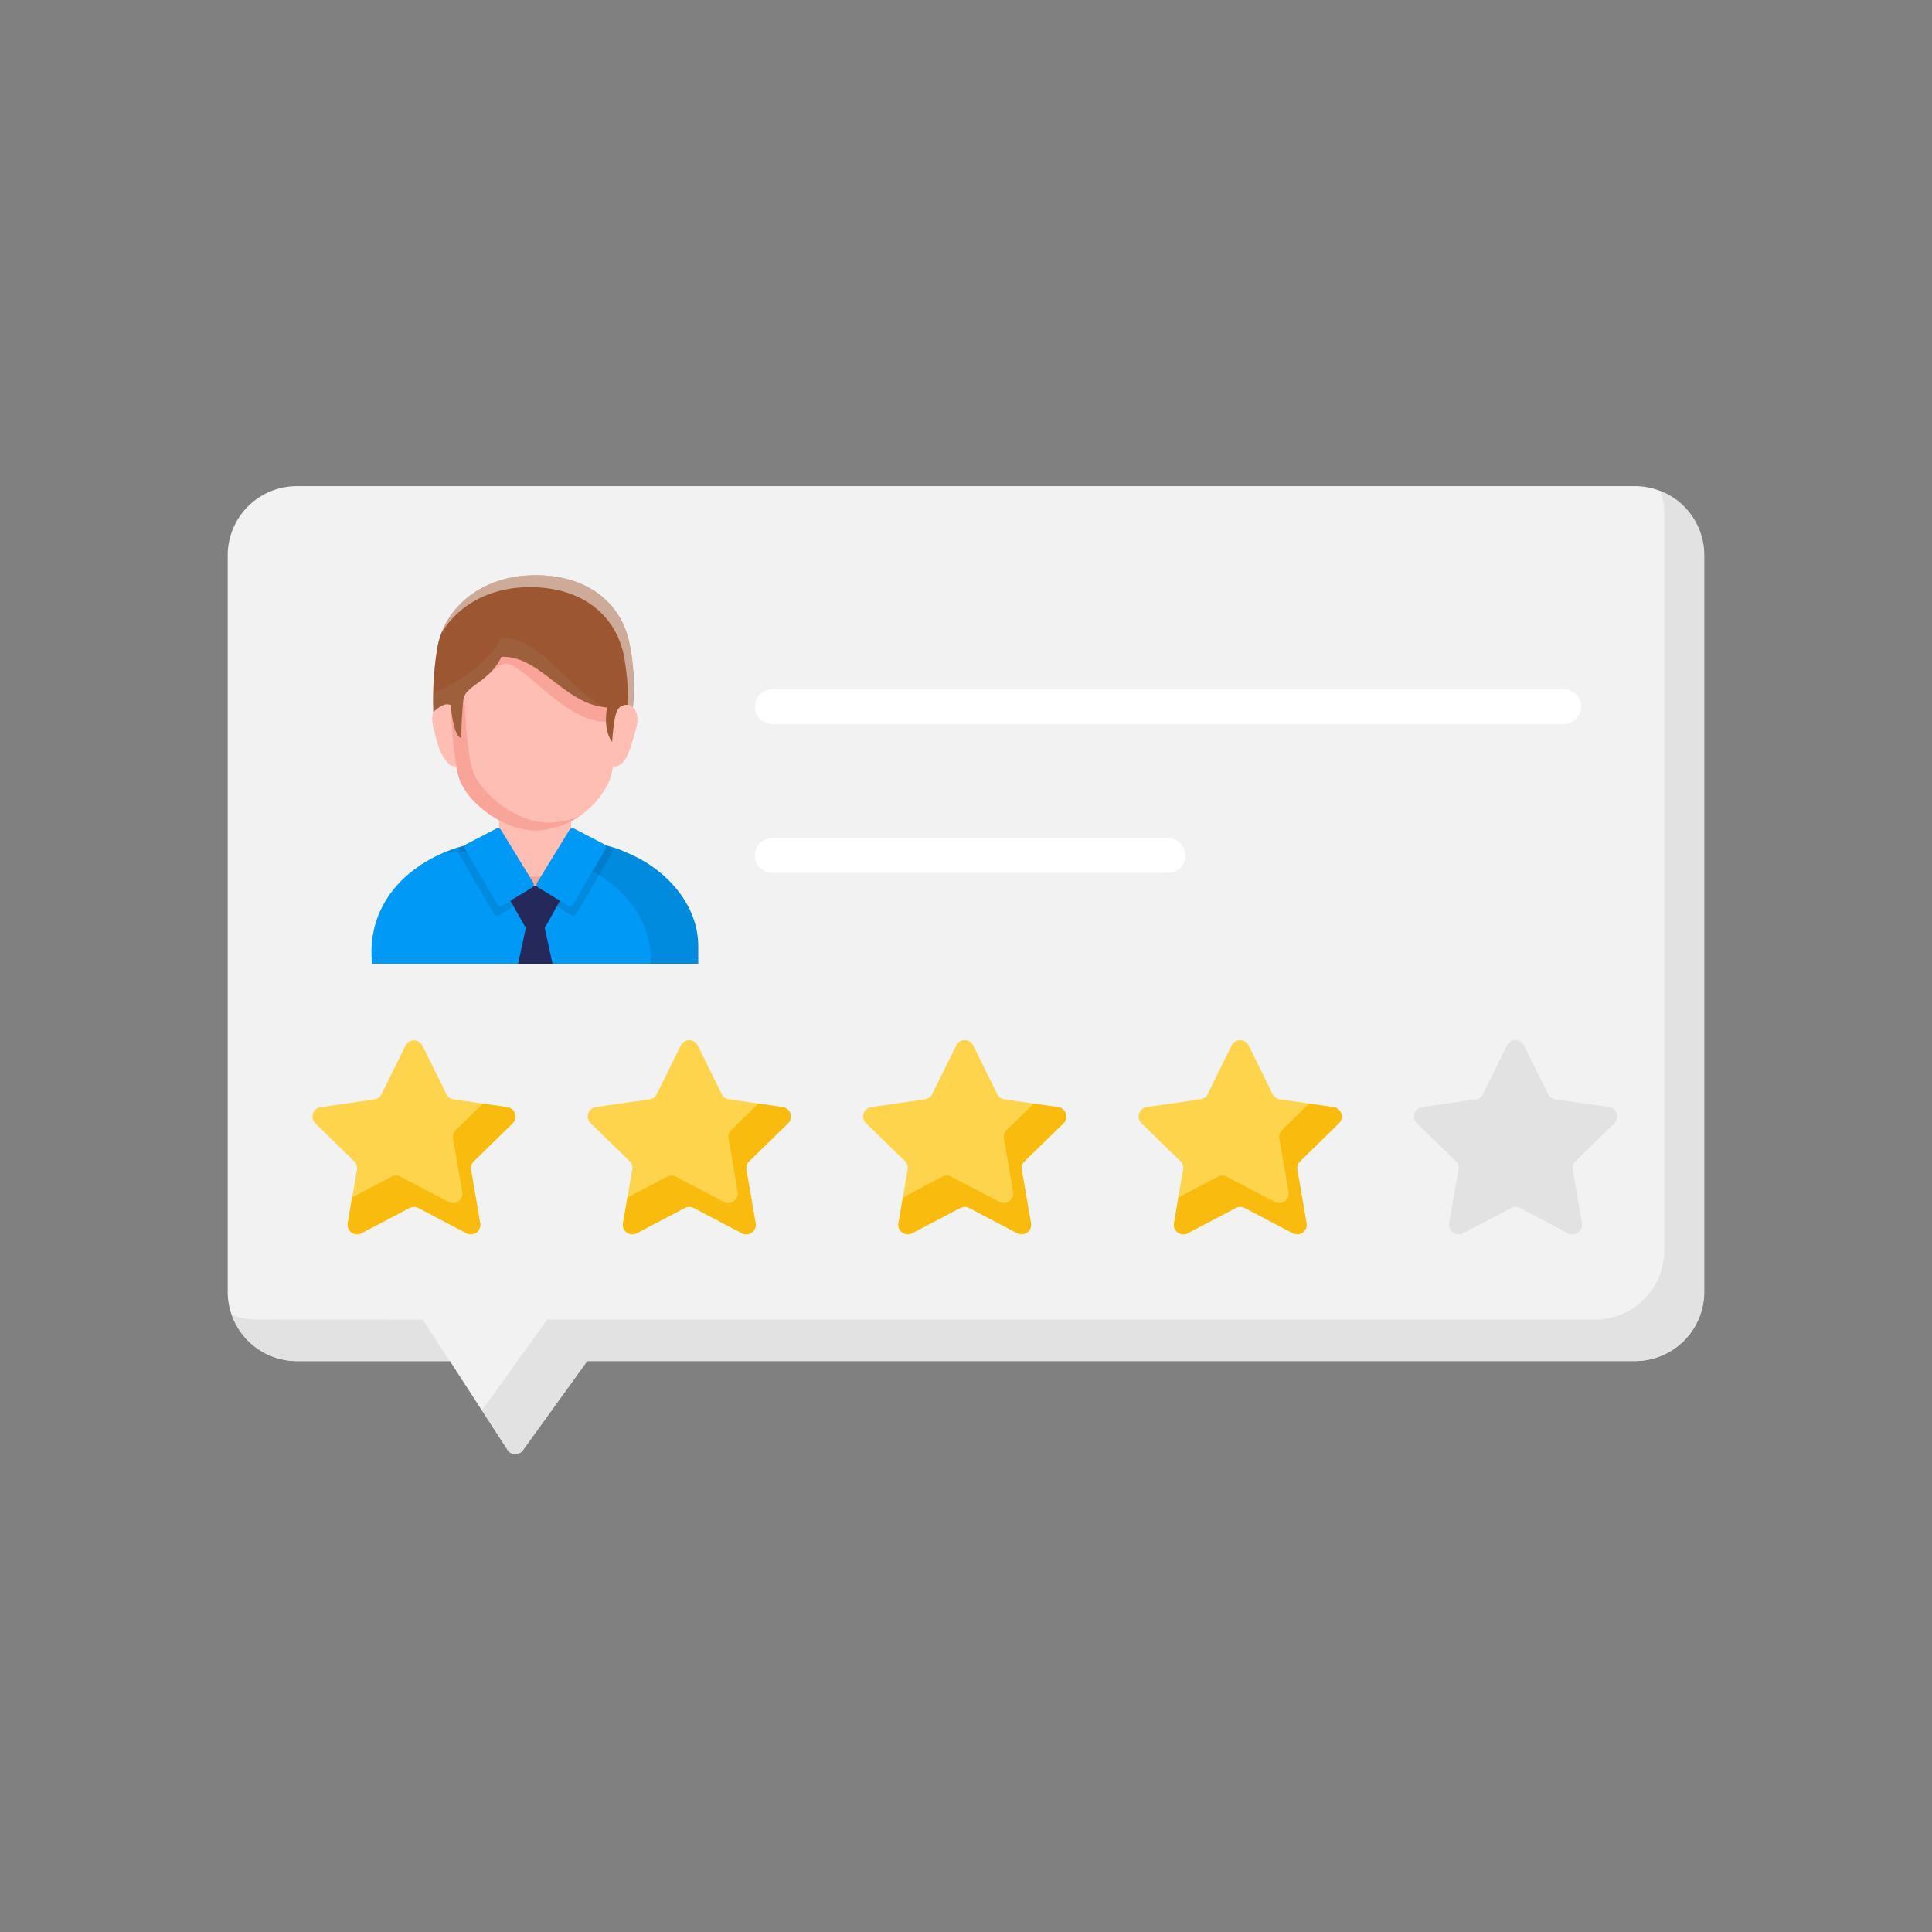 <svg xmlns="http://www.w3.org/2000/svg" viewBox="0 0 500 500" width="500" height="500" class="illustration"><rect x="0" y="0" width="500" height="500" fill="#808080" stroke="none"/><defs><style>.cls-1,.cls-5{isolation:isolate;}.cls-2{fill:#f2f2f2;}.cls-3{fill:#e2e2e2;}.cls-4{fill:#0099f5;}.cls-5{opacity:0.09;}.cls-6{fill:#24285b;}.cls-7{fill:#ffbeb3;}.cls-8{fill:#f9a498;}.cls-9{fill:#efe8e4;}.cls-13,.cls-9{mix-blend-mode:multiply;}.cls-10{fill:#9c5631;}.cls-11{opacity:0.5;mix-blend-mode:soft-light;}.cls-12{fill:#fff;}.cls-13{opacity:0.1;}.cls-14{fill:#afaaa8;}.cls-15{fill:none;stroke:#fff;stroke-linecap:round;stroke-linejoin:round;stroke-width:9px;}.cls-16{fill:#ffd44d;}.cls-17{fill:#f9bb0d;}</style></defs><title>Customer reviews</title><g class="cls-1"><g id="Layer_1" data-name="Layer 1"><path class="cls-2" d="M423.05,125.81H76.84a17.91,17.91,0,0,0-17.91,17.91v190.6a17.91,17.91,0,0,0,17.91,17.92h39.59l14.91,23a2.36,2.36,0,0,0,3.91.09l16.65-23.09H423.05A17.92,17.92,0,0,0,441,334.32V143.72A17.91,17.91,0,0,0,423.05,125.81Z"></path><path class="cls-3" d="M66.6,341.51A17.89,17.89,0,0,1,60,340.26a17.92,17.92,0,0,0,16.91,12h39.48l-7-10.73Z"></path><path class="cls-3" d="M429.72,127.05a18,18,0,0,1,1,5.94v190.6a17.92,17.92,0,0,1-17.92,17.92H141.66L125,364.6a2.61,2.61,0,0,1-.27.3l6.71,10.34a2.36,2.36,0,0,0,3.91.09L152,352.24H423.16a17.91,17.91,0,0,0,17.91-17.92V143.72A17.91,17.91,0,0,0,429.72,127.05Z"></path><path class="cls-4" d="M180.7,245.06v4.36H96.29c-2.08-19.91,16.5-32,34.68-32,9.38.11,22.56-.95,31.19,3.23C172.08,224.68,180.78,233.88,180.7,245.06Z"></path><path class="cls-5" d="M180.7,245.06c.08-11.18-8.62-20.38-18.54-24.42-8.63-4.18-21.81-3.12-31.19-3.23a41.44,41.44,0,0,0-16.44,3.37,38.32,38.32,0,0,1,4.15-.21c9.38.1,22.56-.95,31.19,3.22,9.92,4,18.62,13.24,18.54,24.42v1.21H180.7Z"></path><path class="cls-5" d="M137.62,231.71l-8.42,5.11a1,1,0,0,1-1.4-.36l-9.11-15.62a1,1,0,0,1,.41-1.41l8.38-4.39a1,1,0,0,1,1.33.37l9.15,14.9A1,1,0,0,1,137.62,231.71Z"></path><path class="cls-5" d="M139.37,231.71l8.43,5.11a1,1,0,0,0,1.39-.36l9.11-15.62a1,1,0,0,0-.4-1.41L149.51,215a1,1,0,0,0-1.33.37L139,230.31A1,1,0,0,0,139.37,231.71Z"></path><path class="cls-6" d="M146.32,230.62l-7.82-2.87h0l-7.82,2.87,5.41,9.54-2,9.25h8.89l-2-9.25Z"></path><path class="cls-7" d="M138.5,229.22a9.33,9.33,0,0,1-9.33-9.33V195.11c.21-12.25,18.44-12.27,18.65,0v24.78A9.33,9.33,0,0,1,138.5,229.22Z"></path><path class="cls-8" d="M147.37,222.76c-2.65,8.56-15.18,8.46-17.75,0C133.39,228.17,143.44,228.36,147.37,222.76Z"></path><path class="cls-4" d="M137.7,229.7,130,234.38a.92.92,0,0,1-1.28-.32l-8.35-14.32a.94.94,0,0,1,.37-1.29l7.69-4a.93.93,0,0,1,1.22.33L138,228.42A.93.93,0,0,1,137.7,229.7Z"></path><path class="cls-4" d="M139.3,229.7l7.72,4.68a.92.92,0,0,0,1.28-.32l8.35-14.32a.93.93,0,0,0-.37-1.29l-7.68-4a.94.94,0,0,0-1.23.33L139,228.42A.93.93,0,0,0,139.3,229.7Z"></path><path class="cls-7" d="M119.94,186a4.52,4.52,0,0,0-5.43-3.64c-2.88.63-2.89,3.32-2.46,5.53,0,.12,1.45,6.09,2.28,7.35s2,3.65,4.07,3c1.35-.45,2.14-2.84,2.45-4.57S119.94,186,119.94,186Z"></path><path class="cls-7" d="M156.66,185.86a4.52,4.52,0,0,1,5.43-3.64c2.88.63,3.17,3.4,2.73,5.61,0,.12-1.56,5.65-2.28,7.35-.59,1.4-2.2,3.87-4.3,3-1.31-.54-2.18-3-2.5-4.69S156.66,185.86,156.66,185.86Z"></path><path class="cls-7" d="M159.48,169.32c0-9.59-5.94-19.21-21.67-19.21s-21.43,10.53-21.43,20.12c0,.5,0,26.58,3,32.56s11.46,12.1,19,12.13c8.2,0,15.58-5.24,19-12.13S159.48,169.32,159.48,169.32Z"></path><path class="cls-8" d="M122.43,171.48l.41.3c.43.4-1.73,5.22-1.1,5.24,3.12.65,6.85-6.09,9.9-5.15,5.36,1.67,15.43,15.18,25.32,14.91,2.6-2.5,2.52-17.46,2.52-17.46,0-9.59-5.94-19.21-21.67-19.21-13,0-19.17,7.23-20.89,15.16A9.84,9.84,0,0,1,122.43,171.48Z"></path><path class="cls-9" d="M156.67,204.06c0-.06.07-.1.1-.16-.17.13-.36.24-.54.37Z"></path><path class="cls-8" d="M141.91,212.89c-7.51,0-15.91-6.13-19-12.12s-3-32.06-3-32.56a20.84,20.84,0,0,1,3.88-12.39,22.05,22.05,0,0,1,1-2.3c-6,3.88-8.42,10.48-8.42,16.71,0,.5,0,26.58,3,32.56s11.46,12.1,19,12.13A20.53,20.53,0,0,0,150,211.17,19.79,19.79,0,0,1,141.91,212.89Z"></path><path class="cls-10" d="M163,167c-1.93-10.56-10.55-18.21-24.64-18.12s-23.3,8.7-25.14,18.47a83.58,83.58,0,0,0-1.08,16.88c2.38-2,3.36-2.21,4.51-1.75.79,8.62,2.67,8.49,2.67,8.49s.17-5.86.55-9.73,6.72-4.57,9.89-11.26c10-.43,16.36,12.41,27.35,13.11-1.09,6.36,1.32,8.89,1.32,8.89s.26-5.25,1.14-7.74a2.66,2.66,0,0,1,4.22-1.23A56,56,0,0,0,163,167Z"></path><g class="cls-11"><path class="cls-12" d="M163,167c-1.93-10.56-10.55-18.21-24.64-18.12-12.34.07-21,6.72-24.13,15,4-6.77,11.88-11.85,22.65-11.92,14.09-.09,22.71,7.56,24.65,18.12a64.72,64.72,0,0,1,1,12.44,2.78,2.78,0,0,1,1.21.54A56,56,0,0,0,163,167Z"></path></g><g class="cls-13"><path class="cls-14" d="M129.75,165c-3.17,6.69-13.37,13-17.62,14.24,0-.21,0-.47,0-.7a56.49,56.49,0,0,0,0,5.72c2.38-2,3.36-2.21,4.51-1.75.79,8.62,2.67,8.49,2.67,8.49s.17-5.86.55-9.73,6.72-4.57,9.89-11.26c10-.43,16.31,12.29,27.21,13.09C148.92,180.32,139.77,164.57,129.75,165Z"></path></g><line class="cls-15" x1="199.84" y1="221.4" x2="302.27" y2="221.4"></line><line class="cls-15" x1="404.7" y1="182.87" x2="199.84" y2="182.87"></line><path class="cls-16" d="M109.3,270.56l6.23,12.62a2.46,2.46,0,0,0,1.84,1.34l13.93,2a2.45,2.45,0,0,1,1.36,4.18l-10.08,9.82a2.45,2.45,0,0,0-.71,2.16l2.38,13.88a2.45,2.45,0,0,1-3.55,2.58l-12.46-6.55a2.4,2.4,0,0,0-2.27,0l-12.46,6.55A2.45,2.45,0,0,1,90,316.58l2.38-13.88a2.45,2.45,0,0,0-.71-2.16l-10.07-9.82a2.45,2.45,0,0,1,1.35-4.18l13.93-2a2.44,2.44,0,0,0,1.84-1.34l6.23-12.62A2.45,2.45,0,0,1,109.3,270.56Z"></path><path class="cls-17" d="M132.66,290.72a2.45,2.45,0,0,0-1.36-4.17l-6.34-.92-7,6.82a2.43,2.43,0,0,0-.7,2.17l2.38,13.87a2.45,2.45,0,0,1-3.55,2.58l-12.46-6.55a2.42,2.42,0,0,0-2.28,0L91.1,309.91,90,316.58a2.44,2.44,0,0,0,3.55,2.58L106,312.61a2.46,2.46,0,0,1,2.27,0l12.46,6.55a2.44,2.44,0,0,0,3.55-2.58l-2.38-13.87a2.45,2.45,0,0,1,.71-2.16Z"></path><path class="cls-16" d="M180.58,270.56l6.23,12.62a2.43,2.43,0,0,0,1.84,1.33l13.93,2a2.45,2.45,0,0,1,1.36,4.17l-10.08,9.83a2.45,2.45,0,0,0-.71,2.16l2.38,13.87a2.44,2.44,0,0,1-3.55,2.58l-12.45-6.55a2.48,2.48,0,0,0-2.28,0l-12.46,6.55a2.45,2.45,0,0,1-3.55-2.58l2.38-13.87a2.44,2.44,0,0,0-.7-2.16l-10.08-9.83a2.44,2.44,0,0,1,1.35-4.17l13.93-2a2.41,2.41,0,0,0,1.84-1.33l6.23-12.62A2.45,2.45,0,0,1,180.58,270.56Z"></path><path class="cls-17" d="M203.94,290.72a2.45,2.45,0,0,0-1.36-4.18l-6.34-.92-7,6.83a2.42,2.42,0,0,0-.7,2.16l2.38,13.87a2.45,2.45,0,0,1-3.55,2.58l-12.46-6.54a2.42,2.42,0,0,0-2.28,0l-10.24,5.38-1.15,6.68a2.45,2.45,0,0,0,3.55,2.58l12.46-6.55a2.48,2.48,0,0,1,2.28,0L192,319.16a2.45,2.45,0,0,0,3.55-2.58l-2.38-13.87a2.46,2.46,0,0,1,.71-2.17Z"></path><path class="cls-16" d="M251.86,270.55l6.23,12.62a2.43,2.43,0,0,0,1.84,1.34l13.93,2a2.44,2.44,0,0,1,1.36,4.17l-10.08,9.82a2.48,2.48,0,0,0-.71,2.17l2.38,13.87a2.45,2.45,0,0,1-3.55,2.58l-12.45-6.55a2.48,2.48,0,0,0-2.28,0l-12.46,6.55a2.45,2.45,0,0,1-3.55-2.58l2.38-13.87a2.47,2.47,0,0,0-.7-2.17l-10.08-9.82a2.44,2.44,0,0,1,1.35-4.17l13.93-2a2.4,2.4,0,0,0,1.84-1.34l6.23-12.62A2.45,2.45,0,0,1,251.86,270.55Z"></path><path class="cls-17" d="M275.22,290.72a2.45,2.45,0,0,0-1.36-4.18l-6.34-.92-7,6.83a2.44,2.44,0,0,0-.7,2.16l2.38,13.87a2.45,2.45,0,0,1-3.55,2.58l-12.46-6.55a2.48,2.48,0,0,0-2.28,0l-10.24,5.39-1.15,6.68a2.45,2.45,0,0,0,3.55,2.58l12.46-6.55a2.42,2.42,0,0,1,2.28,0l12.45,6.55a2.45,2.45,0,0,0,3.55-2.58l-2.38-13.87a2.46,2.46,0,0,1,.71-2.17Z"></path><path class="cls-16" d="M323.14,270.55l6.23,12.62a2.43,2.43,0,0,0,1.84,1.34l13.93,2a2.45,2.45,0,0,1,1.36,4.17l-10.08,9.82a2.48,2.48,0,0,0-.71,2.17l2.38,13.87a2.44,2.44,0,0,1-3.55,2.58l-12.45-6.55a2.48,2.48,0,0,0-2.28,0l-12.46,6.55a2.45,2.45,0,0,1-3.55-2.58l2.38-13.87a2.47,2.47,0,0,0-.7-2.17l-10.08-9.82a2.45,2.45,0,0,1,1.35-4.17l13.93-2a2.4,2.4,0,0,0,1.84-1.34l6.23-12.62A2.45,2.45,0,0,1,323.14,270.55Z"></path><path class="cls-17" d="M346.5,290.72a2.45,2.45,0,0,0-1.36-4.18l-6.34-.92-7,6.83a2.44,2.44,0,0,0-.7,2.16l2.38,13.87a2.45,2.45,0,0,1-3.55,2.58l-12.46-6.55a2.48,2.48,0,0,0-2.28,0L305,309.9l-1.15,6.68a2.45,2.45,0,0,0,3.55,2.58l12.46-6.55a2.42,2.42,0,0,1,2.28,0l12.45,6.55a2.45,2.45,0,0,0,3.55-2.58l-2.38-13.87a2.46,2.46,0,0,1,.71-2.17Z"></path><path class="cls-3" d="M394.42,270.55l6.23,12.62a2.43,2.43,0,0,0,1.84,1.34l13.93,2a2.44,2.44,0,0,1,1.36,4.17l-10.08,9.82a2.44,2.44,0,0,0-.7,2.17l2.37,13.87a2.45,2.45,0,0,1-3.55,2.58l-12.45-6.55a2.48,2.48,0,0,0-2.28,0l-12.46,6.55a2.45,2.45,0,0,1-3.55-2.58l2.38-13.87a2.47,2.47,0,0,0-.7-2.17l-10.08-9.82a2.44,2.44,0,0,1,1.35-4.17l13.93-2a2.4,2.4,0,0,0,1.84-1.34L390,270.55A2.45,2.45,0,0,1,394.42,270.55Z"></path><path class="cls-3" d="M417.78,290.72a2.45,2.45,0,0,0-1.36-4.18l-6.34-.92-7,6.83a2.44,2.44,0,0,0-.7,2.16l2.38,13.87a2.45,2.45,0,0,1-3.55,2.58l-12.46-6.55a2.48,2.48,0,0,0-2.28,0l-10.24,5.39-1.15,6.68a2.45,2.45,0,0,0,3.55,2.58l12.46-6.55a2.42,2.42,0,0,1,2.28,0l12.45,6.55a2.45,2.45,0,0,0,3.55-2.58L407,302.71a2.43,2.43,0,0,1,.7-2.17Z"></path></g></g></svg>